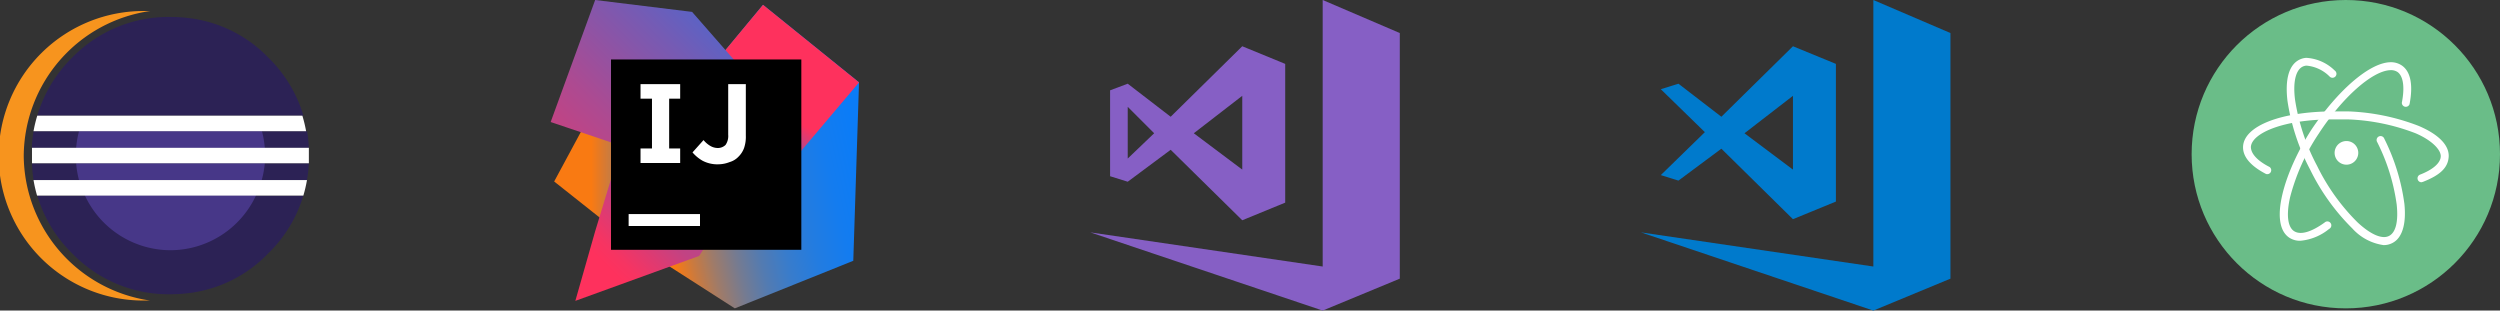 <svg xmlns="http://www.w3.org/2000/svg" xmlns:xlink="http://www.w3.org/1999/xlink" viewBox="0 0 211.486 26.272">
  <rect x="0" y="0" width="211.486" height="26.272" fill="#333333" stroke="none"/>
  <defs>
    <style>
      .cls-2{fill:#fff}.cls-12{fill:#865fc5}.cls-13{fill:#007acc}
    </style>
    <linearGradient id="linear-gradient" x1=".5" x2=".5" y1="-491.105" y2="-503.566" gradientUnits="objectBoundingBox">
      <stop offset=".3" stop-color="#473788"/>
      <stop offset=".87" stop-color="#2c2255"/>
    </linearGradient>
    <linearGradient id="linear-gradient-2" x1=".5" x2=".5" y1="-493.026" y2="-505.486" xlink:href="#linear-gradient"/>
    <linearGradient id="linear-gradient-3" x1=".5" x2=".5" y1="-150.458" y2="-154.246" gradientUnits="objectBoundingBox">
      <stop offset=".3" stop-color="#473788"/>
      <stop offset=".86" stop-color="#2c2255"/>
    </linearGradient>
    <linearGradient id="linear-gradient-4" x2="1" y1=".321" y2=".321" gradientUnits="objectBoundingBox">
      <stop offset=".26" stop-color="#f97a12"/>
      <stop offset=".46" stop-color="#b07b58"/>
      <stop offset=".72" stop-color="#577bae"/>
      <stop offset=".91" stop-color="#1e7ce5"/>
      <stop offset="1" stop-color="#087cfa"/>
    </linearGradient>
    <linearGradient id="linear-gradient-5" x1=".003" x2="1.212" y1=".711" y2=".28" gradientUnits="objectBoundingBox">
      <stop offset="0" stop-color="#f97a12"/>
      <stop offset=".07" stop-color="#cb7a3e"/>
      <stop offset=".15" stop-color="#9e7b6a"/>
      <stop offset=".24" stop-color="#757b91"/>
      <stop offset=".33" stop-color="#537bb1"/>
      <stop offset=".43" stop-color="#387ccc"/>
      <stop offset=".54" stop-color="#237ce0"/>
      <stop offset=".66" stop-color="#147cef"/>
      <stop offset=".79" stop-color="#0b7cf7"/>
      <stop offset="1" stop-color="#087cfa"/>
    </linearGradient>
    <linearGradient id="linear-gradient-6" x1=".782" x2=".302" y1=".724" y2="1.767" gradientUnits="objectBoundingBox">
      <stop offset="0" stop-color="#fe315d"/>
      <stop offset=".08" stop-color="#cb417e"/>
      <stop offset=".16" stop-color="#9e4e9b"/>
      <stop offset=".25" stop-color="#755bb4"/>
      <stop offset=".34" stop-color="#5365ca"/>
      <stop offset=".44" stop-color="#386ddb"/>
      <stop offset=".54" stop-color="#2374e9"/>
      <stop offset=".66" stop-color="#1478f3"/>
      <stop offset=".79" stop-color="#0b7bf8"/>
      <stop offset="1" stop-color="#087cfa"/>
    </linearGradient>
    <linearGradient id="linear-gradient-7" x1=".199" x2="1.034" y1=".857" y2="-.228" gradientUnits="objectBoundingBox">
      <stop offset="0" stop-color="#fe315d"/>
      <stop offset=".04" stop-color="#f63462"/>
      <stop offset=".1" stop-color="#df3a71"/>
      <stop offset=".17" stop-color="#c24383"/>
      <stop offset=".29" stop-color="#ad4a91"/>
      <stop offset=".55" stop-color="#755bb4"/>
      <stop offset=".92" stop-color="#1d76ed"/>
      <stop offset="1" stop-color="#087cfa"/>
    </linearGradient>
  </defs>
  <g transform="translate(185.4)">
    <ellipse cx="13.043" cy="13.043" fill="#6abd88" rx="13.043" ry="13.043"/>
    <path d="M9.205 20.366a1.621 1.621 0 0 1-.932-.252c-1.779-1.155-.429-5.59 1.863-9.149 2.236-3.335 4.891-5.627 6.633-5.7a1.649 1.649 0 0 1 .978.252c.773.5 1.006 1.64.689 3.289a.335.335 0 0 1-.652-.13c.261-1.323.112-2.273-.391-2.6a1 1 0 0 0-.587-.14c-1.528.056-4.081 2.329-6.074 5.4a17.59 17.59 0 0 0-2.4 5.338c-.335 1.472-.214 2.525.335 2.879s1.463.075 2.581-.727a.335.335 0 1 1 .382.54 4.453 4.453 0 0 1-2.422 1z" class="cls-2"/>
    <path d="M19.434 15.419a.335.335 0 0 1-.121-.643c1.09-.419 1.733-.978 1.761-1.537s-.745-1.37-2.133-1.966a17.58 17.58 0 0 0-5.748-1.174h-1.259c-4.253 0-6.853 1.192-6.922 2.329 0 .559.531 1.165 1.584 1.7a.335.335 0 0 1-.307.587c-1.314-.68-1.984-1.481-1.938-2.329.093-1.733 3.2-2.944 7.584-2.963h1.295a18.251 18.251 0 0 1 5.981 1.23c1.686.717 2.59 1.64 2.534 2.609s-.8 1.584-2.18 2.124z" class="cls-2"/>
    <path d="M16.285 20.741a4.369 4.369 0 0 1-2.7-1.425 18.242 18.242 0 0 1-3.559-4.966A18.232 18.232 0 0 1 8.11 8.552c-.224-1.863.13-3.065 1-3.5a1.528 1.528 0 0 1 .587-.158 3.727 3.727 0 0 1 2.413 1.078.335.335 0 1 1-.429.512 3.149 3.149 0 0 0-1.966-.932.857.857 0 0 0-.333.089c-.587.3-.82 1.332-.634 2.795a17.562 17.562 0 0 0 1.863 5.59 17.571 17.571 0 0 0 3.419 4.779c1.109 1.034 2.078 1.453 2.665 1.155s.8-1.248.652-2.655a16.77 16.77 0 0 0-1.649-5.282.335.335 0 1 1 .6-.289 17.422 17.422 0 0 1 1.7 5.506c.177 1.714-.186 2.9-1.016 3.317a1.547 1.547 0 0 1-.7.177z" class="cls-2"/>
    <path d="M14.096 12.931a1 1 0 1 1-1-1 1 1 0 0 1 1 1z" class="cls-2"/>
  </g>
  <path fill="#2c2255" d="M7.169 16.546H3.154a11.366 11.366 0 0 0 2.963 4.9 11.32 11.32 0 0 0 8.3 3.447 12.6 12.6 0 0 0 1.863-.14 11.18 11.18 0 0 0 6.4-3.307 11.357 11.357 0 0 0 2.981-4.9H7.169zm-2.221-5.45H2.837a12.251 12.251 0 0 0-.149 1.416h23.44a12.111 12.111 0 0 0-.149-1.416M2.707 13.817a12.186 12.186 0 0 0 .13 1.416H25.97a12.186 12.186 0 0 0 .158-1.416m-.457-4.034a11.45 11.45 0 0 0-2.981-4.919 11.18 11.18 0 0 0-6.381-3.289 12.643 12.643 0 0 0-1.861-.14 11.357 11.357 0 0 0-8.332 3.428 11.459 11.459 0 0 0-2.963 4.919"/>
  <path fill="#f7941e" d="M2.008 13.162A12.466 12.466 0 0 1 12.703.932h-.458a12.247 12.247 0 1 0 0 24.493h.457A12.466 12.466 0 0 1 2.008 13.162z"/>
  <path fill="url(#linear-gradient)" d="M23.829 14.2a7.984 7.984 0 0 0-.242-1.416H8.112A7.975 7.975 0 0 0 7.87 14.2z" transform="translate(-1.428 -1.684)"/>
  <path fill="url(#linear-gradient-2)" d="M23.829 15.7H7.87a7.956 7.956 0 0 0 .242 1.416h15.456a7.984 7.984 0 0 0 .261-1.416z" transform="translate(-1.428 -1.883)"/>
  <path fill="url(#linear-gradient-3)" d="M15.9 23.248a8 8 0 0 0 7.248-4.658H8.65a8 8 0 0 0 7.25 4.658z" transform="translate(-1.481 -2.081)"/>
  <path d="M5.259 13.813h20.869v-1.31H2.706v1.31zm1.854-4.03h-3.96a11.46 11.46 0 0 0-.317 1.314h23.059a11.646 11.646 0 0 0-.317-1.314m-1.183 5.45H2.836a11.5 11.5 0 0 0 .3 1.314h22.526a11.617 11.617 0 0 0 .307-1.314z" class="cls-2"/>
  <g>
    <path fill="url(#linear-gradient-4)" d="M7.618 22.047l-6.3-4.994L4.45 11.24l8.981 3.5z" transform="translate(45.561 -1.7)"/>
    <path fill="url(#linear-gradient-5)" d="M27.786 8L27.3 23.092l-10.023 4.024-6.037-3.875 8.832-9.167-3.872-8.46 3.462-4.174z" transform="translate(44.883 -1.03)"/>
    <path fill="url(#linear-gradient-6)" d="M28.15 8l-7.938 9.39L16.56 5.614l3.466-4.174z" transform="translate(44.52 -1.03)"/>
    <path fill="url(#linear-gradient-7)" d="M13.559 22.652l-10.472 3.8 1.677-5.888 2.2-7.23L1 11.323 4.764 1l8.2 1.006 8.049 9.2z" transform="translate(45.583 -1)"/>
    <path d="M51.688 5.031h16.1v16.1h-16.1z"/>
    <path d="M53.179 18.111h6.037v1.007h-6.037zm4.36-9.763v-1.23h-3.354v1.23h.969v4.211h-.969v1.23h3.354v-1.23h-.932V8.348zm3.2 5.553a2.7 2.7 0 0 1-1.3-.3 3.224 3.224 0 0 1-.857-.708l.932-1.043a2.161 2.161 0 0 0 .559.484 1.258 1.258 0 0 0 .634.186.932.932 0 0 0 .671-.261 1.314 1.314 0 0 0 .224-.857V7.118h1.491v4.36a2.935 2.935 0 0 1-.149 1.043 1.984 1.984 0 0 1-.484.745 1.668 1.668 0 0 1-.745.447 2.637 2.637 0 0 1-.932.186" class="cls-2"/>
  </g>
  <g>
    <path d="M111.892 0v22.546l-19.658-2.888 19.658 6.615 6.522-2.7V2.795L111.892 0z" class="cls-12"/>
    <path d="M99.032 12.671l6.056 5.962 3.633-1.491V5.404l-3.633-1.491-6.056 5.963-3.633-2.795-1.491.559v7.267l1.491.466zm6.056-4.566v6.242l-4.1-3.074zm-9.689.932l2.236 2.236-2.236 2.14V9.037z" class="cls-12"/>
  </g>
  <g>
    <path d="M158.475 0v22.546l-19.658-2.888 19.658 6.615 6.522-2.7V2.795L158.475 0z" class="cls-13"/>
    <path d="M151.674 3.913l-6.056 5.963-3.633-2.795-1.491.465 3.727 3.633-3.727 3.634 1.491.466 3.633-2.7 6.056 5.963 3.633-1.491V5.404zm0 4.192v6.242l-4.1-3.074z" class="cls-13"/>
  </g>
</svg>